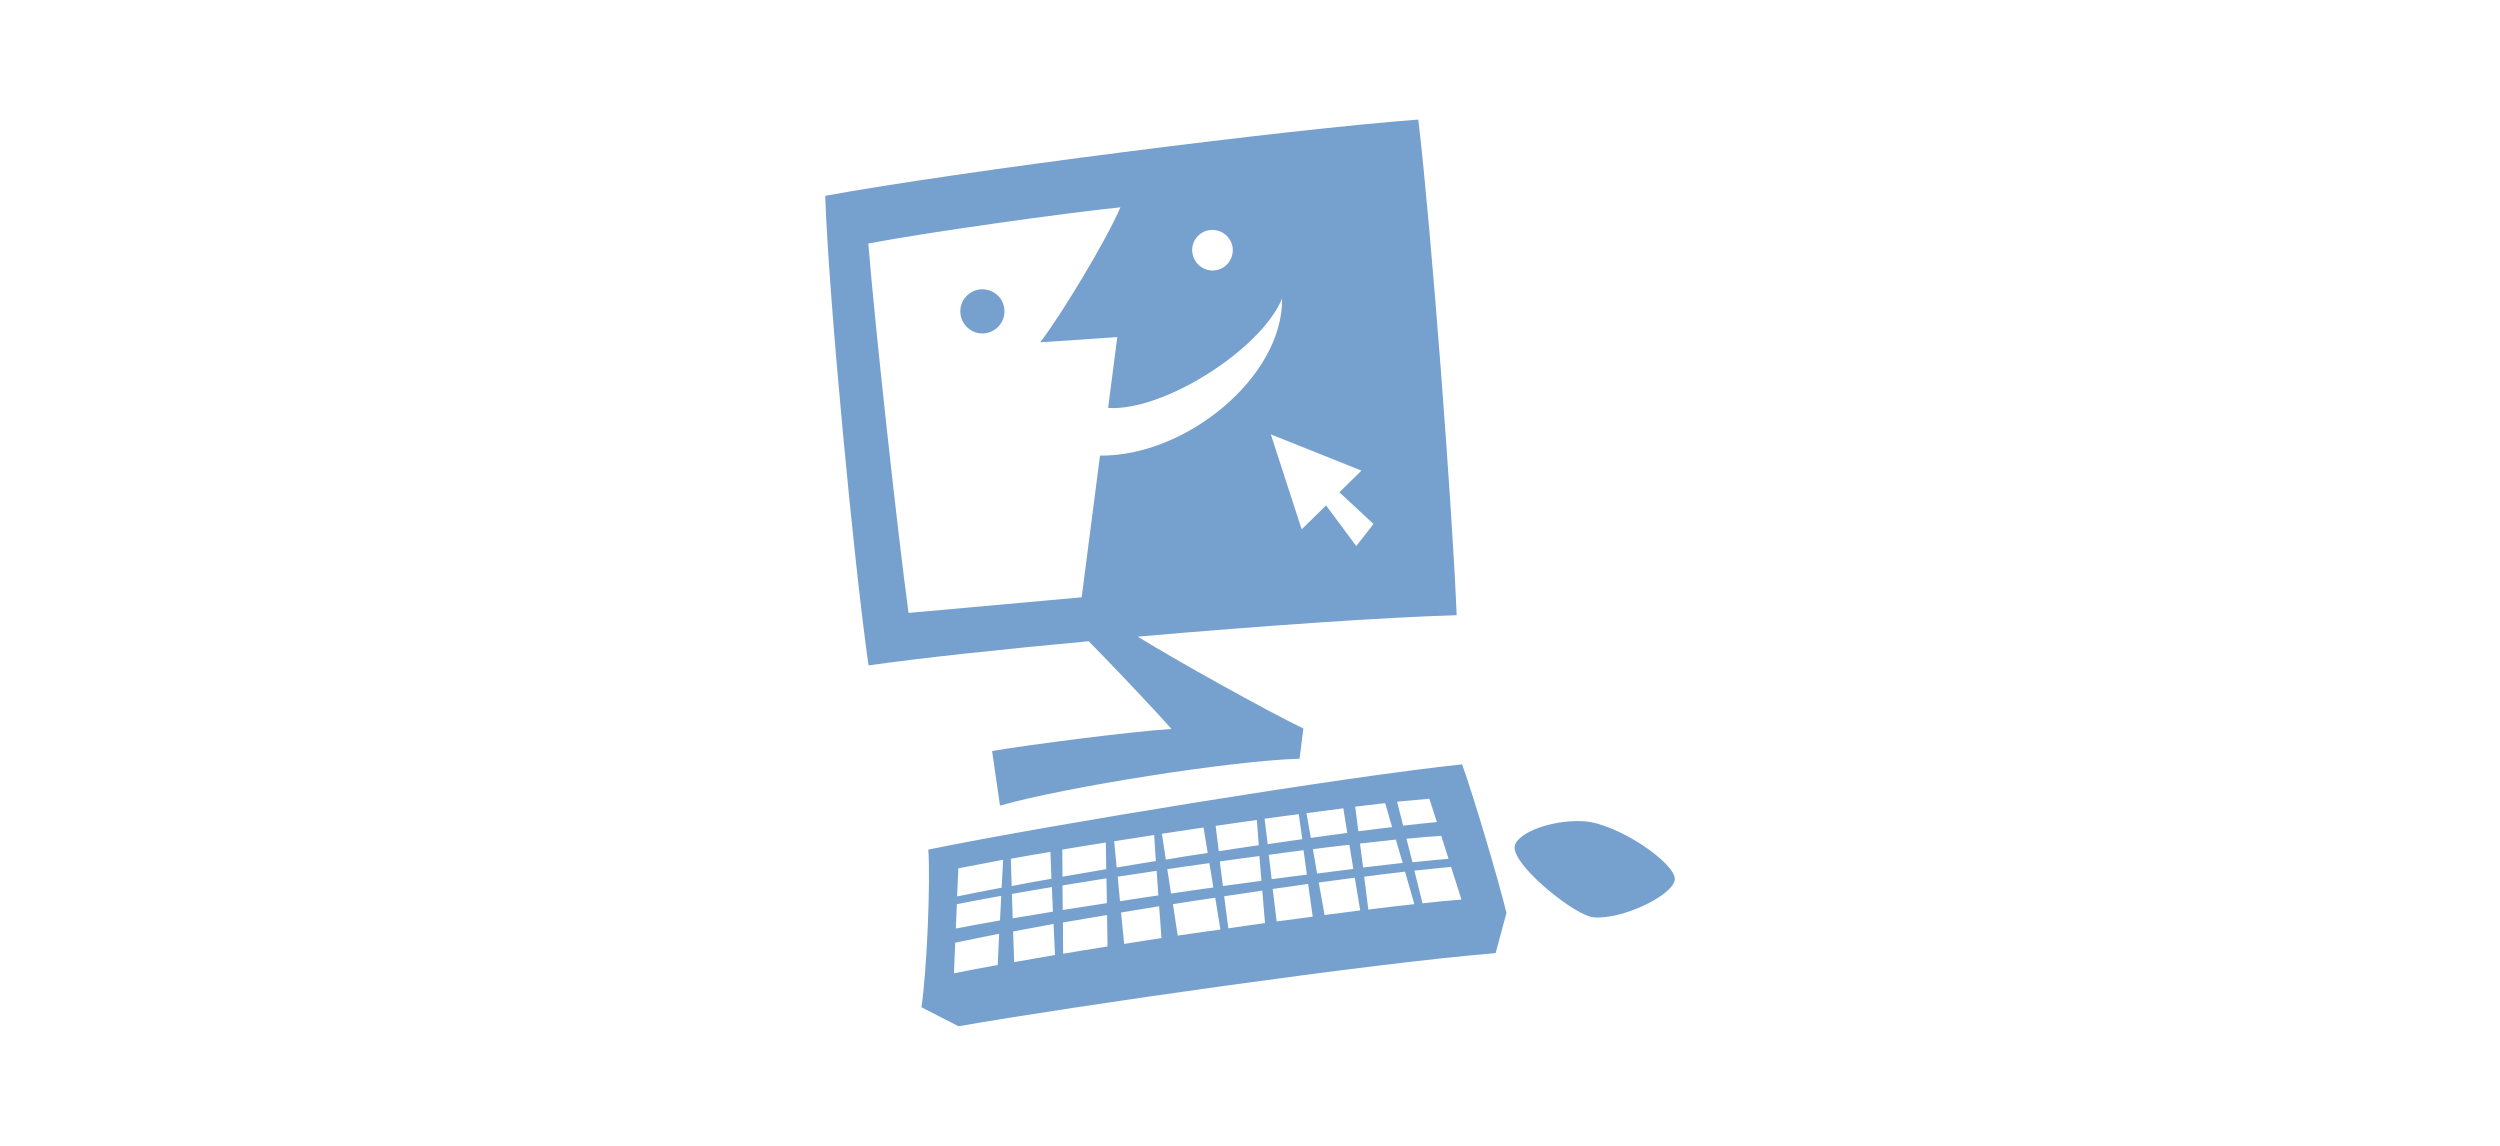 <?xml version="1.0" encoding="utf-8"?>
<!-- Generator: Adobe Illustrator 19.1.0, SVG Export Plug-In . SVG Version: 6.00 Build 0)  -->
<!DOCTYPE svg PUBLIC "-//W3C//DTD SVG 1.1//EN" "http://www.w3.org/Graphics/SVG/1.1/DTD/svg11.dtd">
<svg version="1.1" id="Layer_1" xmlns="http://www.w3.org/2000/svg" xmlns:xlink="http://www.w3.org/1999/xlink" x="0px" y="0px"
	 viewBox="0 0 1200 550" style="enable-background:new 0 0 1200 550;" xml:space="preserve">
<style type="text/css">
	.st0{fill:#76A0CE;}
</style>
<path class="st0" d="M445.6,407.8c1.1,16.3-0.8,59-3.3,75.7l17.8,9.1c55.4-9.7,200.4-30.5,257.8-35.1l5.2-19.3
	c-3.8-15.6-15.7-55.9-21.3-71.3C646.2,372.7,501.7,396.3,445.6,407.8z M686.1,383.4l3.6,11.2c-5,0.5-10.3,1-16.2,1.7l-2.9-11.5
	C676.4,384.3,681.7,383.8,686.1,383.4z M478.9,463.2c-7.9,1.4-15,2.8-21,4l0.6-14.7c6.3-1.3,13.4-2.8,21.1-4.3L478.9,463.2z
	 M480,441.8c-7.9,1.4-14.9,2.7-21.2,3.9l0.5-11.7c6.2-1.2,13.4-2.6,21.3-4L480,441.8z M480.8,426.1c-8,1.5-15.2,2.9-21.4,4.2
	l0.6-13.5c6.1-1.2,13.4-2.6,21.5-4.1L480.8,426.1z M506.4,458.4c-6.9,1.2-13.4,2.3-19.6,3.4l-0.5-14.7c6.2-1.2,12.6-2.3,19.4-3.6
	L506.4,458.4z M505.4,437.6c-6.8,1.1-13.2,2.2-19.3,3.2l-0.4-11.7c6.1-1.1,12.4-2.2,19.2-3.3L505.4,437.6z M504.7,421.8
	c-6.8,1.2-13.1,2.3-19.1,3.5l-0.4-13.1c5.9-1.1,12.3-2.2,19-3.3L504.7,421.8z M531.6,454.3c-7.3,1.2-14.5,2.3-21.3,3.5l-0.1-15
	c6.9-1.2,14-2.4,21.2-3.6L531.6,454.3z M531.3,433.5c-7.2,1.1-14.3,2.2-21.2,3.3L510,425c6.8-1.1,13.8-2.2,21.1-3.4L531.3,433.5z
	 M531,417.2c-7.2,1.2-14.2,2.4-21,3.6l-0.1-13c6.7-1.1,13.7-2.3,20.9-3.4L531,417.2z M557.5,450.3c-6,0.9-12,1.8-17.9,2.8l-1.5-15.1
	c6-1,12.1-2,18.3-3L557.5,450.3z M556,429.8c-6.2,0.9-12.4,1.8-18.4,2.8l-1.1-11.8c6.2-0.9,12.4-1.9,18.7-2.8L556,429.8z
	 M554.8,413.3c-6.4,1-12.7,2.1-18.8,3.1l-1.2-12.6c6.3-1,12.7-2,19.2-3L554.8,413.3z M557.7,400.2c6.6-1,13.3-2,20-3l2,12.2
	c-6.7,1-13.4,2.1-20.1,3.2L557.7,400.2z M560.3,417.2c6.7-1,13.4-2,20.2-2.9l1.9,11.7c-6.8,0.9-13.5,1.9-20.3,2.9L560.3,417.2z
	 M565.3,449.1L563,434c6.8-1.1,13.5-2.1,20.3-3.1l2.5,15.3C579,447.1,572.1,448.1,565.3,449.1z M607.2,443.1
	c-5.8,0.8-11.7,1.6-17.6,2.5l-2-15.4c6.1-0.9,12.2-1.8,18.3-2.7L607.2,443.1z M605.5,422.8c-6.1,0.8-12.3,1.7-18.5,2.5l-1.5-11.8
	c6.4-0.9,12.7-1.8,19-2.6L605.5,422.8z M604.2,405.7c-6.4,0.9-12.8,1.9-19.2,2.9l-1.5-12.2c6.7-1,13.3-1.9,19.8-2.8L604.2,405.7z
	 M607,393c5.6-0.8,11-1.5,16.4-2.2l1.7,12c-5.4,0.8-11,1.6-16.6,2.4L607,393z M609,410.3c5.7-0.8,11.2-1.5,16.7-2.2l1.6,11.7
	c-5.6,0.7-11.2,1.5-16.9,2.2L609,410.3z M612.8,442.3l-1.9-15.6c5.8-0.8,11.4-1.6,17-2.4l2.2,15.7
	C624.5,440.7,618.7,441.5,612.8,442.3z M627.1,390.3c6.1-0.8,12-1.6,17.7-2.3l1.9,11.8c-5.7,0.8-11.5,1.5-17.5,2.4L627.1,390.3z
	 M630.2,407.6c6-0.8,11.9-1.5,17.5-2.1l1.9,11.6c-5.6,0.7-11.4,1.4-17.4,2.2L630.2,407.6z M635.8,439.2l-2.8-15.6
	c5.9-0.8,11.7-1.6,17.3-2.3l2.6,15.7C647.3,437.7,641.7,438.5,635.8,439.2z M650.5,387.2c5-0.6,9.9-1.2,14.4-1.7l3.3,11.5
	c-5.1,0.6-10.6,1.3-16.2,2L650.5,387.2z M652.8,404.9c6-0.7,11.8-1.3,17.2-1.9l3.3,11.2c-5.9,0.7-12.3,1.4-19,2.2L652.8,404.9z
	 M656.8,436.6l-2-15.8c6.9-0.9,13.5-1.7,19.6-2.4l4.5,15.6C672.1,434.7,664.6,435.6,656.8,436.6z M675.1,402.6
	c6.1-0.6,11.6-1.1,16.7-1.4l3.5,11c-5.2,0.5-10.9,1-17.3,1.7L675.1,402.6z M682.8,433.6l-3.9-15.7c6.5-0.7,12.3-1.3,17.6-1.8l5,15.7
	C696.1,432.2,689.7,432.8,682.8,433.6z M803.9,422.2c-0.8,7.6-25.4,19.4-39.1,18.1c-8.6-0.8-36.8-23.3-37.8-33
	c-0.7-6.7,16.6-14,33.2-13.1C776.8,395.3,804.6,414.6,803.9,422.2z M396.1,94c1.7,49.4,13.8,176.5,20.8,225.4
	c24.3-3.5,63.4-7.7,105.7-11.6c11.1,11.3,31.1,32.3,39.7,42.1c-18.9,1.2-67.4,7.4-86.1,10.6l3.8,26.2
	c30.9-8.9,112.1-21.7,143.8-22.5l1.8-14.5c-18.7-9.1-60.3-32.3-79.5-44.1c59.2-5.2,120.3-9.4,153.1-10.3
	c-2.1-52.1-12.3-186.2-18.4-237.9C619.7,61.9,459.1,82.4,396.1,94z M581,110.4c5.4-0.5,10.1,3.4,10.7,8.7c0.5,5.4-3.4,10.2-8.7,10.7
	c-5.4,0.5-10.1-3.4-10.7-8.8C571.7,115.7,575.7,110.9,581,110.4z M528,218.7l-8.8,68l-83.1,7.5C431,256.9,420,157,416.8,116.9
	c26.2-5.1,94.5-14.7,121-17.4c-6.6,15.6-28.6,52-38.5,64.8l37-2.5l-4.4,34c26.5,1.8,73.5-28.1,83.5-52.5
	C615.9,180.8,569.4,219.1,528,218.7z M651,262.1l-14.5-19.5l-11.7,11.5L610,208.5l43.5,17.4l-10.6,10.4l16.4,15.2L651,262.1z
	 M482.1,148.4c0.6,5.8-3.7,11-9.5,11.6c-5.8,0.6-11-3.7-11.6-9.5c-0.6-5.8,3.7-11,9.5-11.6C476.4,138.4,481.6,142.6,482.1,148.4z"/>
</svg>
